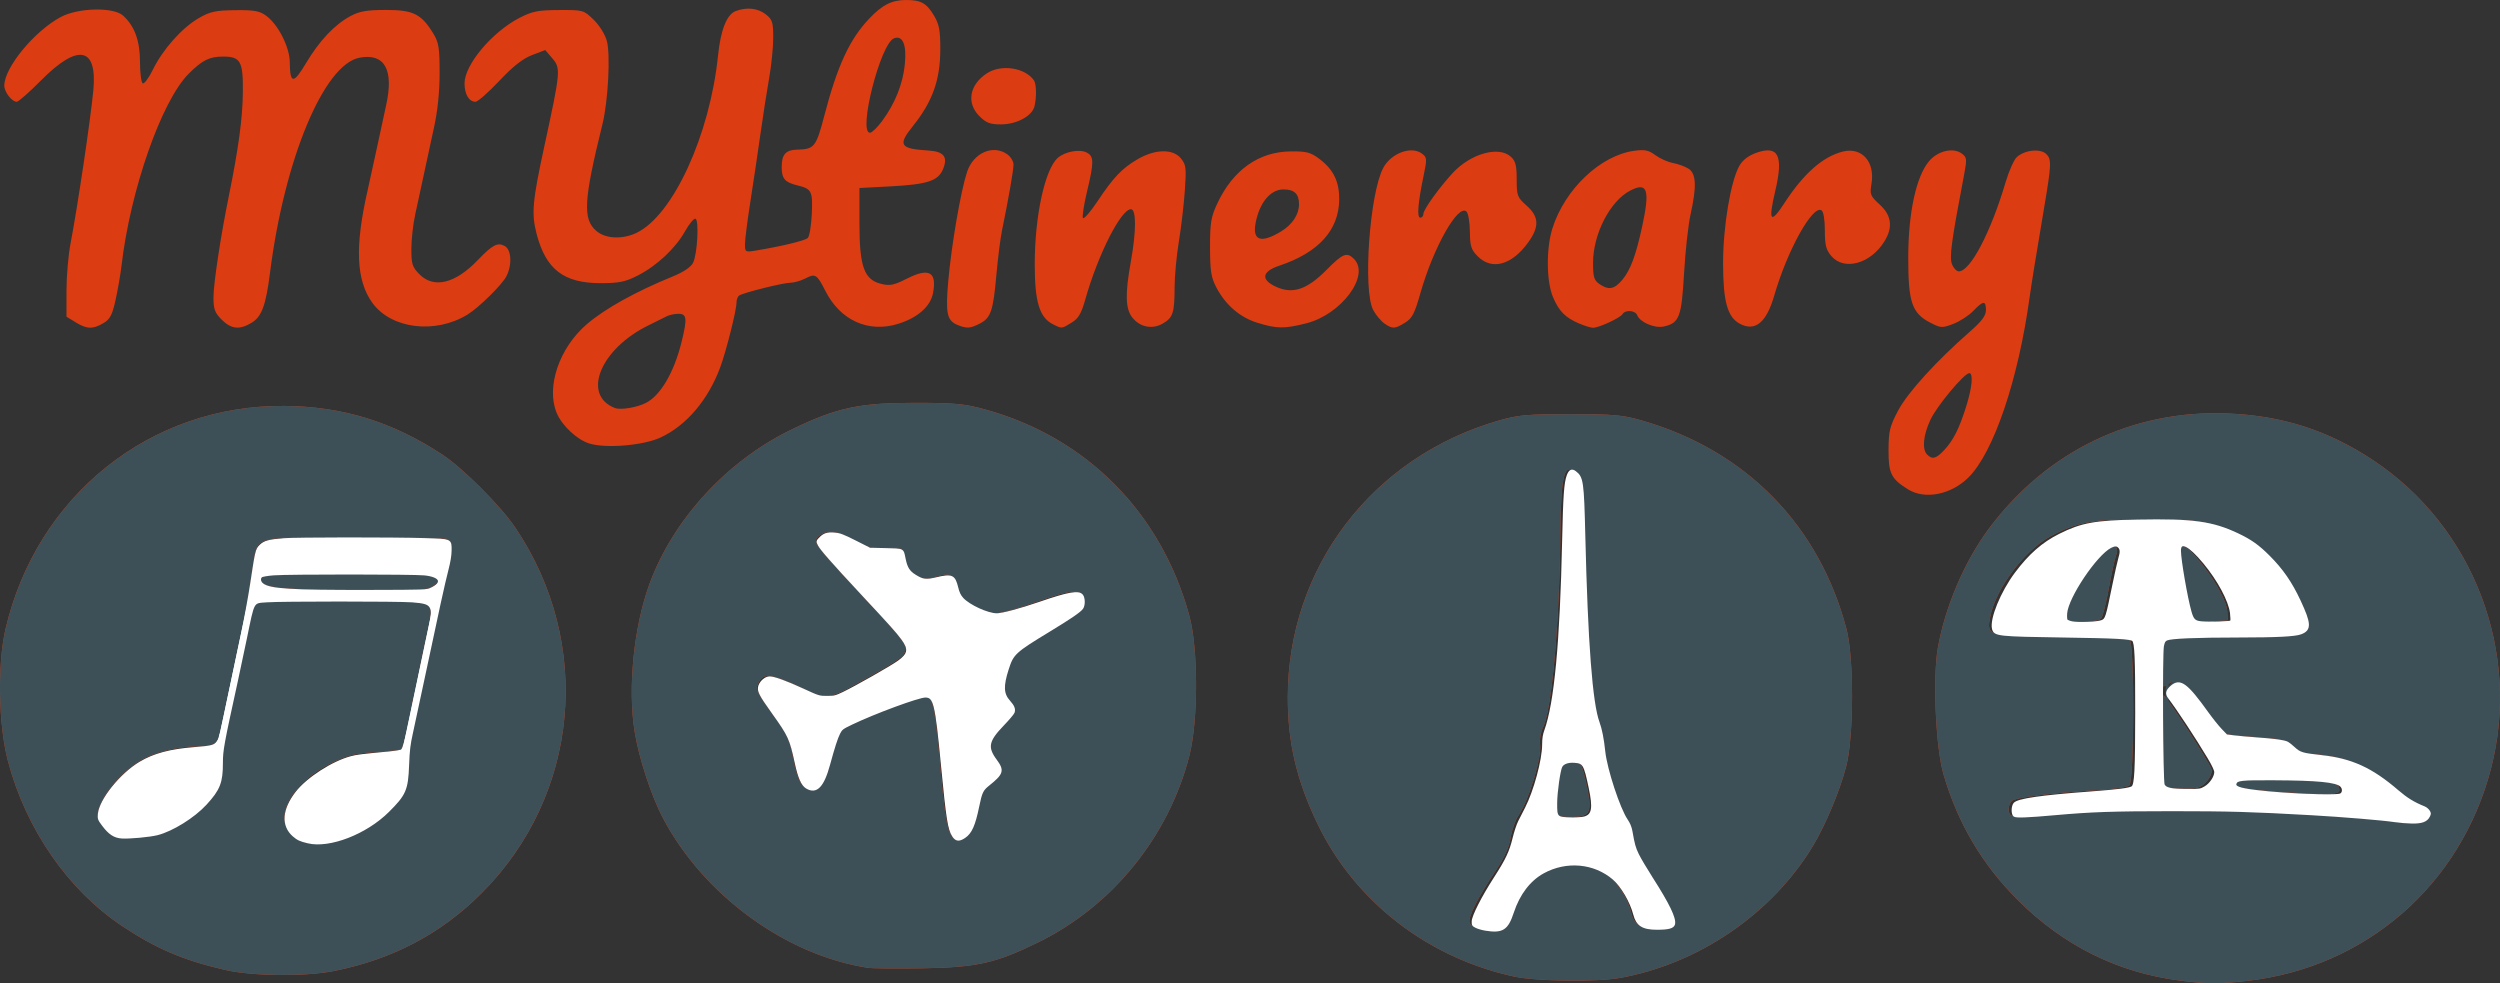 <?xml version="1.0" encoding="UTF-8" standalone="no"?>
<!-- Created with Inkscape (http://www.inkscape.org/) -->

<svg
   xmlns:dc="http://purl.org/dc/elements/1.1/"
   xmlns:cc="http://creativecommons.org/ns#"
   xmlns:rdf="http://www.w3.org/1999/02/22-rdf-syntax-ns#"
   xmlns:svg="http://www.w3.org/2000/svg"
   xmlns="http://www.w3.org/2000/svg"
   xmlns:sodipodi="http://sodipodi.sourceforge.net/DTD/sodipodi-0.dtd"
   xmlns:inkscape="http://www.inkscape.org/namespaces/inkscape"
   width="233.985mm"
   height="92.026mm"
   viewBox="0 0 233.985 92.026"
   version="1.1"
   id="svg8"
   inkscape:version="0.92.3 (2405546, 2018-03-11)"
   sodipodi:docname="mytinerary logo.svg">
  <rect x="0" y="0" width="233.985" height="92.026" fill="#333333" stroke="none"/>
  <defs
     id="defs2">
    <inkscape:path-effect
       effect="bspline"
       id="path-effect938"
       is_visible="true"
       weight="33.333"
       steps="2"
       helper_size="0"
       apply_no_weight="true"
       apply_with_weight="true"
       only_selected="false" />
  </defs>
  <sodipodi:namedview
     id="base"
     pagecolor="#ffffff"
     bordercolor="#666666"
     borderopacity="1.0"
     inkscape:pageopacity="0.0"
     inkscape:pageshadow="2"
     inkscape:zoom="2.8284272"
     inkscape:cx="789.98186"
     inkscape:cy="141.07666"
     inkscape:document-units="mm"
     inkscape:current-layer="layer1"
     showgrid="false"
     inkscape:window-width="1920"
     inkscape:window-height="1015"
     inkscape:window-x="0"
     inkscape:window-y="32"
     inkscape:window-maximized="1" />
  <g
     inkscape:label="Layer 1"
     inkscape:groupmode="layer"
     id="layer1"
     style="display:inline"
     transform="translate(-154.307,34.979)">
    <g
       id="g987">
      <g
         id="g917">
        <g
           id="g862"
           transform="translate(195.909,-114.926)">
          <path
             style="fill:#dc3c12;stroke-width:0.265"
             d="m 162.397,171.719 c -5.757,-0.735 -10.869,-3.27 -15.102,-7.488 -3.364,-3.352 -5.637,-7.185 -6.992,-11.787 -0.729,-2.476 -1.028,-9.006 -0.541,-11.815 0.666,-3.844 2.497,-8.133 4.785,-11.204 5.403,-7.253 13.468,-11.143 22.349,-10.78 5.13,0.21 9.375,1.573 13.593,4.364 9.418,6.232 13.899,17.963 11.043,28.909 -2.834,10.86 -11.696,18.574 -22.784,19.831 -2.716,0.308 -3.747,0.303 -6.35,-0.029 z m 22.747,-15.136 c 0.661,-0.484 0.351,-1.2 -0.603,-1.391 -0.415,-0.083 -1.372,-0.719 -2.127,-1.412 -2.111,-1.94 -4.469,-3.023 -6.988,-3.208 -1.775,-0.13 -2.172,-0.251 -2.699,-0.819 -0.554,-0.597 -0.885,-0.682 -3.231,-0.825 -1.438,-0.088 -2.809,-0.234 -3.049,-0.326 -0.239,-0.092 -1.129,-1.172 -1.978,-2.401 -1.575,-2.28 -2.379,-2.848 -3.141,-2.215 -0.22,0.183 -0.483,0.249 -0.584,0.148 -0.354,-0.354 -0.408,-3.847 -0.065,-4.26 0.272,-0.328 1.355,-0.394 6.493,-0.394 7.909,0 7.835,0.053 5.808,-4.121 -1.044,-2.15 -3.101,-4.362 -4.906,-5.277 -2.555,-1.295 -4.05,-1.559 -8.852,-1.559 -4.884,0 -6.445,0.285 -8.933,1.631 -2.449,1.325 -5.136,4.934 -5.628,7.559 -0.329,1.756 -0.288,1.767 6.603,1.767 4.417,0 6.221,0.089 6.45,0.318 0.477,0.477 0.45,13.266 -0.03,13.664 -0.191,0.158 -1.53,0.356 -2.977,0.439 -3.951,0.227 -7.615,0.678 -7.987,0.983 -0.386,0.317 -0.44,1.166 -0.088,1.384 0.134,0.083 2.117,-0.029 4.408,-0.249 2.331,-0.223 6.855,-0.399 10.274,-0.4 5.795,-7.9e-4 17.384,0.591 20.529,1.048 2.214,0.322 2.766,0.308 3.3,-0.083 z m -14.266,-2.589 c -3.165,-0.226 -4.091,-0.52 -3.319,-1.05 0.248,-0.171 1.99,-0.225 4.701,-0.148 4.302,0.123 5.087,0.298 5.087,1.135 0,0.418 -1.333,0.431 -6.468,0.063 z m -10.148,-0.545 c -0.215,-0.215 -0.316,-1.433 -0.314,-3.77 0.004,-3.347 0.143,-4.665 0.49,-4.623 0.276,0.033 4.394,6.399 4.489,6.94 0.048,0.275 -0.181,0.786 -0.509,1.136 -0.504,0.537 -0.849,0.636 -2.218,0.636 -0.908,0 -1.76,-0.14 -1.938,-0.318 z m -9.19,-15.573 c -0.765,-1.238 3.745,-7.716 4.777,-6.86 0.255,0.211 0.294,0.483 0.133,0.908 -0.127,0.334 -0.433,1.724 -0.68,3.088 -0.247,1.365 -0.568,2.63 -0.713,2.812 -0.324,0.406 -3.27,0.449 -3.516,0.051 z m 11.868,-0.04 c -0.461,-0.599 -1.509,-6.565 -1.207,-6.867 0.739,-0.739 4.579,4.394 4.658,6.227 l 0.035,0.827 -1.612,0.078 c -1.086,0.052 -1.698,-0.034 -1.875,-0.265 z m -63.291,33.513 c -8.111,-1.76 -14.917,-7.04 -18.398,-14.276 -1.974,-4.102 -2.801,-7.628 -2.793,-11.906 0.023,-12.101 7.898,-22.427 19.711,-25.847 1.848,-0.535 2.69,-0.611 6.742,-0.611 4.047,0 4.895,0.077 6.734,0.609 9.712,2.812 16.548,9.788 19.104,19.499 0.707,2.684 0.696,10.033 -0.019,12.832 -0.58,2.27 -1.954,5.554 -3.147,7.519 -3.837,6.321 -10.664,10.982 -18.024,12.307 -2.166,0.39 -7.866,0.317 -9.91,-0.126 z m -1.026,-4.685 c 0.236,-0.182 0.556,-0.819 0.711,-1.415 1.121,-4.294 6.15,-5.943 9.42,-3.088 0.754,0.659 1.622,2.164 1.839,3.189 0.245,1.158 1.023,1.594 2.585,1.446 1.026,-0.097 1.257,-0.213 1.257,-0.632 0,-0.654 -0.845,-2.316 -2.173,-4.276 -1.24,-1.83 -1.796,-3.085 -1.796,-4.058 0,-0.393 -0.184,-0.919 -0.409,-1.168 -0.727,-0.803 -2.236,-5.461 -2.236,-6.901 0,-0.736 -0.173,-1.653 -0.385,-2.04 -0.644,-1.176 -1.235,-7.954 -1.365,-15.641 -0.105,-6.207 -0.185,-7.335 -0.55,-7.739 -1.153,-1.274 -1.496,-0.089 -1.547,5.348 -0.081,8.588 -0.806,16.74 -1.633,18.357 -0.215,0.419 -0.337,1.128 -0.271,1.575 0.176,1.197 -1.054,5.253 -2.01,6.631 -0.293,0.422 -0.626,1.361 -0.741,2.088 -0.141,0.893 -0.598,1.901 -1.408,3.109 -1.642,2.448 -2.619,4.39 -2.44,4.855 0.137,0.357 0.781,0.549 2.18,0.651 0.3,0.022 0.738,-0.109 0.973,-0.291 z m 4.789,-10.666 c -0.21,-0.548 0.127,-3.764 0.461,-4.387 0.343,-0.642 1.725,-0.66 2.052,-0.028 0.131,0.255 0.394,1.26 0.584,2.233 0.436,2.241 0.212,2.595 -1.639,2.595 -0.934,0 -1.343,-0.116 -1.458,-0.414 z m -124.443,14.722 c -3.89,-0.903 -6.432,-1.989 -9.61,-4.104 -5.057,-3.367 -8.992,-9.047 -10.682,-15.422 -0.898,-3.386 -1.003,-9.058 -0.229,-12.377 2.907,-12.464 13.538,-20.975 26.077,-20.877 5.47,0.043 10.118,1.474 14.816,4.562 1.9,1.249 5.434,4.781 6.793,6.79 7.348,10.861 6.046,25.075 -3.138,34.259 -3.786,3.786 -8.293,6.165 -13.763,7.267 -2.725,0.549 -7.682,0.501 -10.264,-0.098 z m 11.249,-12.41 c 1.807,-0.661 3.251,-1.615 4.441,-2.933 1.337,-1.48 1.512,-2.036 1.487,-4.737 -0.018,-1.955 -0.063,-2.179 -0.301,-1.504 -0.154,0.437 -0.333,0.853 -0.398,0.926 -0.065,0.073 -1.15,0.197 -2.411,0.277 -1.89,0.119 -2.608,0.3 -4.079,1.028 -3.793,1.877 -5.537,5.127 -3.618,6.741 1.007,0.848 2.901,0.926 4.878,0.202 z m -16.115,-0.914 c 1.678,-0.857 2.869,-1.847 3.847,-3.197 0.69,-0.952 0.754,-1.236 0.754,-3.309 0,-2.128 -0.025,-2.232 -0.412,-1.68 -0.343,0.49 -0.664,0.589 -1.918,0.591 -1.636,0.003 -3.69,0.468 -4.946,1.12 -2.122,1.1 -4.342,3.805 -4.36,5.314 -0.003,0.266 0.357,0.846 0.801,1.29 0.787,0.787 0.855,0.804 2.844,0.684 1.5,-0.09 2.394,-0.304 3.389,-0.812 z m 5.398,-11.105 c 0.173,-1.055 0.422,-2.215 0.552,-2.579 0.131,-0.364 0.352,-1.376 0.492,-2.249 0.523,-3.256 0.955,-4.926 1.337,-5.167 0.526,-0.333 14.847,-0.331 15.722,0.001 0.825,0.314 0.843,0.685 0.176,3.542 -0.72,3.084 -0.918,4.605 -0.554,4.241 0.161,-0.161 0.461,-1.233 0.667,-2.381 0.205,-1.148 0.564,-2.862 0.798,-3.808 0.234,-0.946 0.529,-2.256 0.656,-2.91 0.127,-0.655 0.356,-1.607 0.51,-2.115 0.4,-1.329 0.345,-2.301 -0.14,-2.487 -0.23,-0.088 -4.141,-0.161 -8.69,-0.161 -9.552,0 -8.989,-0.16 -9.41,2.673 -0.723,4.868 -1.069,6.841 -1.316,7.491 -0.15,0.395 -0.273,1.02 -0.273,1.388 0,0.368 -0.23,1.462 -0.51,2.43 -0.555,1.917 -0.871,4.342 -0.539,4.136 0.114,-0.071 0.349,-0.991 0.523,-2.046 z m 4.948,-11.286 c -1.809,-0.158 -2.597,-0.632 -2.016,-1.213 0.167,-0.167 3.161,-0.267 8.018,-0.267 6.35,0 7.834,0.069 8.209,0.38 0.43,0.357 0.42,0.41 -0.158,0.854 -0.553,0.425 -1.215,0.47 -6.437,0.438 -3.201,-0.02 -6.629,-0.106 -7.617,-0.193 z m 12.407,11.052 c 0.138,-2.009 -0.26,-1.378 -0.511,0.809 -0.116,1.009 -0.081,1.352 0.115,1.155 0.154,-0.154 0.332,-1.038 0.396,-1.964 z m 42.305,24.47 c -7.668,-1.177 -15.352,-6.781 -19.16,-13.971 -1.114,-2.103 -2.271,-5.629 -2.677,-8.154 -0.656,-4.084 -0.074,-9.812 1.408,-13.837 2.215,-6.02 7.244,-11.485 13.249,-14.399 4.244,-2.059 6.338,-2.515 11.546,-2.515 3.763,0 4.676,0.086 6.615,0.62 9.503,2.621 16.486,9.679 19.105,19.309 0.843,3.102 0.839,9.854 -0.009,13.143 -1.946,7.551 -7.21,14.033 -14.153,17.428 -3.977,1.945 -5.704,2.333 -10.763,2.422 -2.401,0.042 -4.723,0.021 -5.159,-0.046 z m 9.062,-12.405 c 0.572,-0.4 0.956,-1.426 1.256,-3.353 0.106,-0.682 0.392,-1.152 0.937,-1.54 1.268,-0.903 1.405,-1.403 0.619,-2.251 -0.933,-1.007 -0.71,-2.074 0.69,-3.305 1.189,-1.045 1.307,-1.541 0.532,-2.242 -0.639,-0.579 -0.654,-1.42 -0.055,-3.171 0.439,-1.284 0.539,-1.371 3.759,-3.307 3.056,-1.838 3.307,-2.049 3.307,-2.782 0,-1.165 -0.825,-1.142 -4.362,0.119 -1.652,0.589 -3.37,1.068 -3.819,1.065 -0.448,-0.003 -1.407,-0.331 -2.129,-0.728 -1.056,-0.58 -1.349,-0.895 -1.493,-1.606 -0.27,-1.33 -0.551,-1.493 -1.919,-1.11 -1.046,0.293 -1.278,0.275 -2.01,-0.157 -0.772,-0.456 -0.914,-0.716 -1.135,-2.081 -0.076,-0.469 -0.257,-0.52 -1.605,-0.447 -1.296,0.07 -1.727,-0.037 -2.934,-0.728 -1.546,-0.884 -2.434,-1.007 -3.206,-0.443 -0.386,0.283 -0.443,0.489 -0.249,0.901 0.139,0.294 2.075,2.462 4.302,4.818 3.347,3.54 4.036,4.402 3.969,4.965 -0.068,0.566 -0.595,0.97 -3.124,2.388 -4.372,2.451 -4.052,2.397 -6.74,1.132 -2.685,-1.264 -3.466,-1.348 -3.888,-0.422 -0.319,0.7 -0.348,0.643 1.999,3.895 0.648,0.898 0.983,1.741 1.208,3.043 0.374,2.165 0.852,2.991 1.732,2.991 0.8,0 1.213,-0.755 1.84,-3.354 0.252,-1.044 0.677,-2.098 0.946,-2.341 0.55,-0.498 6.999,-3.037 7.714,-3.037 0.895,0 1.032,0.637 1.675,7.792 0.266,2.956 0.539,4.692 0.802,5.093 0.471,0.718 0.611,0.739 1.378,0.202 z m 88.305,-32.365 c -1.6,-0.988 -1.853,-1.498 -1.842,-3.703 0.009,-1.788 0.116,-2.219 0.919,-3.719 0.902,-1.683 3.565,-4.607 6.677,-7.332 1.14,-0.998 1.521,-1.509 1.521,-2.039 0,-0.909 -0.254,-0.891 -1.186,0.082 -0.416,0.434 -1.256,0.98 -1.867,1.213 -1.052,0.402 -1.166,0.396 -2.138,-0.103 -1.74,-0.894 -2.085,-1.909 -2.081,-6.114 0.004,-4.182 0.74,-7.582 1.951,-9.013 0.821,-0.97 2.264,-1.305 3.061,-0.711 0.476,0.355 0.494,0.513 0.223,1.937 -1.194,6.264 -1.397,7.748 -1.147,8.405 0.143,0.377 0.432,0.686 0.641,0.686 1.082,0 2.988,-3.634 4.391,-8.371 0.308,-1.039 0.777,-2.086 1.043,-2.326 0.746,-0.675 2.219,-0.824 2.764,-0.279 0.497,0.497 0.476,0.975 -0.232,5.156 -0.704,4.162 -1.165,7.004 -1.33,8.202 -1.073,7.801 -3.381,14.595 -5.749,16.926 -1.62,1.594 -4.051,2.071 -5.619,1.103 z m 3.36,-3.675 c 0.862,-0.921 1.415,-2.019 2.069,-4.104 0.552,-1.761 0.676,-3.106 0.286,-3.106 -0.474,0 -3.036,3.074 -3.638,4.366 -0.676,1.45 -0.799,2.76 -0.304,3.254 0.481,0.481 0.84,0.388 1.587,-0.41 z M 13.569,121.46 c -1.145,-0.344 -2.563,-1.663 -3.063,-2.849 -1.02,-2.42 0.228,-6.106 2.818,-8.323 1.704,-1.459 4.554,-3.042 8.05,-4.471 1.018,-0.416 1.698,-0.878 1.896,-1.286 0.4,-0.824 0.569,-3.993 0.22,-4.116 -0.146,-0.051 -0.589,0.484 -0.985,1.189 -0.9,1.603 -2.652,3.236 -4.448,4.146 -1.139,0.577 -1.737,0.699 -3.433,0.699 -3.462,0 -5.13,-1.278 -6.001,-4.601 C 8.127,99.949 8.225,98.81 9.33,93.706 10.892,86.482 10.904,86.347 10.043,85.346 L 9.428,84.631 8.195,85.102 c -0.867,0.331 -1.78,1.05 -3.073,2.421 -1.012,1.072 -2.011,1.95 -2.22,1.95 -0.607,0 -1.027,-0.705 -1.027,-1.726 0,-1.729 2.566,-4.793 5.123,-6.117 1.216,-0.629 1.732,-0.733 3.712,-0.744 2.273,-0.013 2.311,-0.002 3.246,0.904 0.538,0.521 1.072,1.377 1.238,1.984 0.35,1.281 0.12,5.648 -0.41,7.793 -1.763,7.137 -1.863,8.884 -0.572,9.994 0.857,0.737 2.423,0.813 3.751,0.183 3.421,-1.623 6.875,-9.141 7.643,-16.636 0.243,-2.37 0.817,-3.809 1.643,-4.123 1.038,-0.394 2.074,-0.283 2.821,0.304 0.619,0.487 0.697,0.732 0.697,2.183 1.12e-4,0.899 -0.17,2.587 -0.377,3.751 -0.207,1.164 -0.578,3.545 -0.824,5.292 -0.246,1.746 -0.671,4.604 -0.945,6.35 -0.274,1.746 -0.499,3.518 -0.499,3.937 -0.001,0.734 0.036,0.756 0.991,0.598 2.504,-0.415 4.639,-0.933 4.894,-1.188 0.153,-0.153 0.32,-1.164 0.37,-2.245 0.099,-2.135 -0.011,-2.352 -1.36,-2.675 -1.16,-0.278 -1.457,-0.627 -1.457,-1.714 0,-1.179 0.375,-1.602 1.442,-1.627 1.615,-0.037 1.778,-0.241 2.546,-3.176 1.222,-4.671 2.358,-7.134 4.182,-9.064 1.239,-1.312 2.131,-1.764 3.476,-1.764 1.404,0 1.921,0.294 2.629,1.493 0.469,0.795 0.575,1.383 0.568,3.154 -0.011,2.862 -0.735,4.877 -2.58,7.172 -1.419,1.766 -1.198,2.107 1.468,2.267 1.446,0.087 1.845,0.594 1.37,1.741 -0.457,1.104 -1.448,1.429 -4.915,1.613 l -2.91,0.155 v 3.307 c 0,4.057 0.435,5.27 2.03,5.664 0.826,0.204 1.192,0.129 2.431,-0.498 2.052,-1.038 2.799,-0.623 2.429,1.349 -0.236,1.258 -1.42,2.31 -3.248,2.885 -2.792,0.878 -5.428,-0.309 -6.829,-3.074 -0.793,-1.565 -0.94,-1.657 -1.879,-1.167 -0.415,0.217 -1.053,0.397 -1.417,0.402 -0.69,0.008 -4.325,0.916 -4.771,1.191 -0.141,0.087 -0.256,0.399 -0.256,0.694 0,0.708 -0.969,4.544 -1.527,6.048 -1.128,3.038 -3.166,5.431 -5.575,6.549 -1.611,0.747 -5.073,1.042 -6.656,0.567 z m 5.305,-3.816 c 1.359,-0.703 2.611,-2.851 3.312,-5.681 0.547,-2.213 0.501,-2.646 -0.286,-2.646 -0.366,0 -0.872,0.109 -1.124,0.243 -0.253,0.134 -0.995,0.503 -1.65,0.821 -4.536,2.199 -6.313,6.54 -3.175,7.754 0.536,0.207 2.074,-0.05 2.924,-0.49 z M 40.978,91.248 c 1.205,-1.64 1.929,-3.461 2.109,-5.303 0.179,-1.822 -0.202,-2.724 -1.017,-2.411 -1.272,0.488 -3.399,8.875 -2.242,8.839 0.182,-0.006 0.699,-0.512 1.149,-1.124 z m -75.497,18.865 -0.86,-0.524 v -2.445 c 0,-1.345 0.173,-3.341 0.384,-4.436 0.647,-3.353 1.87,-11.573 2.128,-14.303 0.387,-4.085 -1.433,-4.428 -4.904,-0.923 -1.085,1.095 -2.103,1.991 -2.263,1.991 -0.459,0 -1.166,-0.915 -1.166,-1.51 0,-1.686 2.812,-5.102 5.292,-6.428 1.622,-0.867 4.924,-0.942 5.82,-0.132 1.084,0.979 1.588,2.356 1.588,4.339 0,1.016 0.114,1.917 0.252,2.003 0.139,0.086 0.569,-0.49 0.955,-1.279 0.928,-1.895 2.73,-3.922 4.284,-4.818 1.072,-0.619 1.571,-0.728 3.417,-0.749 1.799,-0.021 2.287,0.067 2.91,0.526 1.123,0.826 2.19,2.931 2.202,4.344 0.018,2.048 0.344,2.066 1.524,0.083 1.25,-2.1 2.677,-3.608 4.166,-4.405 0.842,-0.45 1.519,-0.567 3.314,-0.569 2.547,-0.004 3.309,0.375 4.424,2.2 0.514,0.841 0.594,1.339 0.595,3.702 7.9375e-4,1.781 -0.186,3.574 -0.538,5.159 -0.297,1.336 -0.726,3.323 -0.953,4.414 -0.227,1.091 -0.58,2.723 -0.783,3.626 -0.203,0.903 -0.37,2.371 -0.37,3.261 0,1.437 0.087,1.707 0.773,2.393 1.343,1.343 3.337,0.852 5.444,-1.342 1.378,-1.434 1.847,-1.681 2.514,-1.324 0.641,0.343 0.718,1.784 0.153,2.857 -0.422,0.802 -2.568,2.911 -3.622,3.56 -3.015,1.856 -7.141,1.352 -8.909,-1.089 -1.518,-2.096 -1.655,-5.245 -0.455,-10.488 0.2,-0.873 0.616,-2.778 0.925,-4.233 0.309,-1.455 0.674,-3.145 0.811,-3.755 0.75,-3.337 -0.124,-4.915 -2.478,-4.474 -3.345,0.628 -7.036,9.492 -8.386,20.139 -0.385,3.033 -0.772,4.092 -1.706,4.662 -1.136,0.693 -1.918,0.615 -2.812,-0.279 -0.646,-0.646 -0.773,-0.988 -0.773,-2.082 0,-1.28 0.676,-5.753 1.429,-9.447 0.914,-4.491 1.296,-7.301 1.322,-9.732 0.031,-2.932 -0.208,-3.365 -1.858,-3.365 -1.274,0 -1.958,0.345 -3.228,1.624 -2.54,2.56 -5.452,10.895 -6.273,17.955 -0.093,0.8 -0.342,2.236 -0.553,3.19 -0.315,1.424 -0.519,1.815 -1.142,2.183 -0.984,0.581 -1.542,0.564 -2.595,-0.078 z m 82.567,0.26 c -1.026,-0.413 -1.167,-1.065 -0.895,-4.152 0.293,-3.328 1.168,-8.406 1.753,-10.176 0.593,-1.791 2.424,-2.6 3.762,-1.662 0.323,0.227 0.588,0.661 0.588,0.966 0,0.53 -0.491,3.343 -1.076,6.163 -0.151,0.728 -0.387,2.595 -0.525,4.149 -0.302,3.399 -0.518,4.036 -1.55,4.57 -0.885,0.458 -1.219,0.481 -2.058,0.143 z m 8.912,-0.07 c -1.27,-0.632 -1.715,-2.086 -1.717,-5.616 -0.002,-4.499 0.95,-8.898 2.158,-9.964 0.672,-0.594 2.062,-0.847 2.718,-0.495 0.676,0.362 0.678,0.891 0.012,3.669 -0.291,1.213 -0.46,2.317 -0.376,2.454 0.084,0.136 0.691,-0.559 1.348,-1.544 1.519,-2.279 2.296,-3.095 3.772,-3.96 1.629,-0.955 3.308,-0.988 4.046,-0.081 0.486,0.597 0.522,0.895 0.369,3.043 -0.093,1.31 -0.346,3.453 -0.561,4.762 -0.215,1.31 -0.393,3.215 -0.396,4.233 -0.006,2.421 -0.145,2.86 -1.082,3.413 -0.994,0.587 -2.157,0.361 -2.881,-0.559 -0.642,-0.816 -0.677,-2.215 -0.131,-5.236 0.513,-2.842 0.517,-4.895 0.009,-4.895 -0.935,0 -3.092,4.26 -4.271,8.437 -0.378,1.338 -0.645,1.792 -1.284,2.182 -0.952,0.581 -0.893,0.575 -1.733,0.157 z m 19.1,-0.152 c -1.606,-0.5 -2.95,-1.657 -3.811,-3.285 -0.499,-0.943 -0.594,-1.541 -0.598,-3.767 -0.004,-2.3 0.085,-2.837 0.682,-4.113 1.467,-3.133 3.881,-4.844 6.871,-4.869 1.511,-0.012 1.869,0.084 2.713,0.727 1.295,0.987 1.837,2.111 1.822,3.777 -0.026,2.864 -1.929,4.965 -5.613,6.196 -1.643,0.549 -1.749,1.316 -0.275,1.981 1.556,0.701 2.892,0.245 4.724,-1.612 1.496,-1.518 1.883,-1.671 2.544,-1.01 1.546,1.546 -1.172,5.207 -4.481,6.038 -2.048,0.514 -2.751,0.505 -4.578,-0.064 z m 2.238,-8.542 c 1.055,-0.638 1.681,-1.588 1.681,-2.549 0,-0.972 -0.436,-1.385 -1.462,-1.385 -1.214,0 -2.241,1.242 -2.603,3.147 -0.314,1.652 0.507,1.923 2.384,0.787 z m 9.676,8.618 c -0.324,-0.227 -0.796,-0.793 -1.048,-1.257 -0.984,-1.811 -0.342,-10.921 0.938,-13.314 0.735,-1.373 2.625,-2.074 3.611,-1.339 0.485,0.362 0.495,0.485 0.165,2.069 -0.537,2.582 -0.644,3.934 -0.31,3.934 0.16,0 0.291,-0.161 0.291,-0.359 0,-0.399 1.487,-2.469 2.752,-3.832 1.681,-1.81 4.297,-2.542 5.428,-1.518 0.445,0.403 0.551,0.813 0.551,2.129 0,1.53 0.057,1.68 0.926,2.45 1.175,1.04 1.212,1.978 0.138,3.462 -1.528,2.109 -3.381,2.615 -4.709,1.287 -0.618,-0.618 -0.722,-0.945 -0.736,-2.305 -0.009,-0.872 -0.149,-1.717 -0.31,-1.879 -0.781,-0.781 -3.112,3.35 -4.337,7.683 -0.524,1.854 -0.761,2.305 -1.422,2.711 -0.968,0.594 -1.176,0.602 -1.927,0.076 z m 18.207,-0.006 c -1.292,-0.56 -1.854,-1.128 -2.423,-2.447 -0.634,-1.468 -0.66,-4.587 -0.056,-6.477 1.172,-3.662 4.492,-6.804 7.645,-7.237 0.989,-0.136 1.347,-0.062 1.983,0.408 0.427,0.315 1.164,0.645 1.638,0.732 0.474,0.087 1.13,0.325 1.458,0.529 0.727,0.453 0.783,1.661 0.2,4.275 -0.218,0.975 -0.492,3.464 -0.611,5.532 -0.235,4.106 -0.444,4.651 -1.912,4.973 -0.838,0.184 -2.217,-0.403 -2.465,-1.05 -0.18,-0.469 -1.113,-0.546 -1.38,-0.115 -0.223,0.36 -2.219,1.285 -2.761,1.279 -0.218,-0.002 -0.81,-0.184 -1.315,-0.403 z m 4.044,-4.069 c 0.772,-0.917 1.284,-2.293 1.877,-5.038 0.738,-3.419 0.489,-4.163 -1.118,-3.332 -1.899,0.982 -3.487,4.069 -3.487,6.78 0,1.301 0.094,1.615 0.588,1.961 0.86,0.602 1.4,0.509 2.141,-0.371 z m 10.996,4.086 c -1.147,-0.62 -1.553,-2.099 -1.553,-5.66 0,-3.449 0.72,-7.728 1.538,-9.134 0.308,-0.529 0.861,-0.947 1.59,-1.202 2.052,-0.717 2.536,0.262 1.759,3.559 -0.674,2.862 -0.456,3.165 0.842,1.169 1.808,-2.781 3.618,-4.377 5.49,-4.839 1.771,-0.438 3.018,0.965 2.673,3.008 -0.17,1.005 -0.115,1.143 0.768,1.952 1.115,1.021 1.255,2.13 0.438,3.452 -1.291,2.089 -3.757,2.771 -4.96,1.372 -0.502,-0.584 -0.613,-1.017 -0.613,-2.402 0,-1.014 -0.125,-1.767 -0.313,-1.883 -0.834,-0.516 -3.205,3.762 -4.425,7.986 -0.734,2.541 -1.794,3.4 -3.234,2.622 z M 50.061,90.815 c -1.23,-1.23 -0.933,-2.927 0.7,-4.003 1.331,-0.877 3.576,-0.541 4.41,0.66 0.235,0.339 0.255,1.646 0.037,2.46 -0.24,0.895 -1.678,1.657 -3.127,1.657 -1.024,0 -1.383,-0.138 -2.019,-0.773 z"
             id="path866"
             inkscape:connector-curvature="0" />
          <path
             style="fill:#3d5058;stroke-width:0.265"
             d="m 162.397,171.719 c -5.757,-0.735 -10.869,-3.27 -15.102,-7.488 -3.364,-3.352 -5.637,-7.185 -6.992,-11.787 -0.729,-2.476 -1.028,-9.006 -0.541,-11.815 0.666,-3.844 2.497,-8.133 4.785,-11.204 5.403,-7.253 13.468,-11.143 22.349,-10.78 5.13,0.21 9.375,1.573 13.593,4.364 9.418,6.232 13.899,17.963 11.043,28.909 -2.834,10.86 -11.696,18.574 -22.784,19.831 -2.716,0.308 -3.747,0.303 -6.35,-0.029 z m 22.747,-15.136 c 0.661,-0.484 0.351,-1.2 -0.603,-1.391 -0.415,-0.083 -1.372,-0.719 -2.127,-1.412 -2.111,-1.94 -4.469,-3.023 -6.988,-3.208 -1.775,-0.13 -2.172,-0.251 -2.699,-0.819 -0.554,-0.597 -0.885,-0.682 -3.231,-0.825 -1.438,-0.088 -2.809,-0.234 -3.049,-0.326 -0.239,-0.092 -1.129,-1.172 -1.978,-2.401 -1.575,-2.28 -2.379,-2.848 -3.141,-2.215 -0.22,0.183 -0.483,0.249 -0.584,0.148 -0.354,-0.354 -0.408,-3.847 -0.065,-4.26 0.272,-0.328 1.355,-0.394 6.493,-0.394 7.909,0 7.835,0.053 5.808,-4.121 -1.044,-2.15 -3.101,-4.362 -4.906,-5.277 -2.555,-1.295 -4.05,-1.559 -8.852,-1.559 -4.884,0 -6.445,0.285 -8.933,1.631 -2.449,1.325 -5.136,4.934 -5.628,7.559 -0.329,1.756 -0.288,1.767 6.603,1.767 4.417,0 6.221,0.089 6.45,0.318 0.477,0.477 0.45,13.266 -0.03,13.664 -0.191,0.158 -1.53,0.356 -2.977,0.439 -3.951,0.227 -7.615,0.678 -7.987,0.983 -0.386,0.317 -0.44,1.166 -0.088,1.384 0.134,0.083 2.117,-0.029 4.408,-0.249 2.331,-0.223 6.855,-0.399 10.274,-0.4 5.795,-7.9e-4 17.384,0.591 20.529,1.048 2.214,0.322 2.766,0.308 3.3,-0.083 z m -14.266,-2.589 c -3.165,-0.226 -4.091,-0.52 -3.319,-1.05 0.248,-0.171 1.99,-0.225 4.701,-0.148 4.302,0.123 5.087,0.298 5.087,1.135 0,0.418 -1.333,0.431 -6.468,0.063 z m -10.148,-0.545 c -0.215,-0.215 -0.316,-1.433 -0.314,-3.77 0.004,-3.347 0.143,-4.665 0.49,-4.623 0.276,0.033 4.394,6.399 4.489,6.94 0.048,0.275 -0.181,0.786 -0.509,1.136 -0.504,0.537 -0.849,0.636 -2.218,0.636 -0.908,0 -1.76,-0.14 -1.938,-0.318 z m -9.19,-15.573 c -0.765,-1.238 3.745,-7.716 4.777,-6.86 0.255,0.211 0.294,0.483 0.133,0.908 -0.127,0.334 -0.433,1.724 -0.68,3.088 -0.247,1.365 -0.568,2.63 -0.713,2.812 -0.324,0.406 -3.27,0.449 -3.516,0.051 z m 11.868,-0.04 c -0.461,-0.599 -1.509,-6.565 -1.207,-6.867 0.739,-0.739 4.579,4.394 4.658,6.227 l 0.035,0.827 -1.612,0.078 c -1.086,0.052 -1.698,-0.034 -1.875,-0.265 z m -63.291,33.513 c -8.111,-1.76 -14.917,-7.04 -18.398,-14.276 -1.974,-4.102 -2.801,-7.628 -2.793,-11.906 0.023,-12.101 7.898,-22.427 19.711,-25.847 1.848,-0.535 2.69,-0.611 6.742,-0.611 4.047,0 4.895,0.077 6.734,0.609 9.712,2.812 16.548,9.788 19.104,19.499 0.707,2.684 0.696,10.033 -0.019,12.832 -0.58,2.27 -1.954,5.554 -3.147,7.519 -3.837,6.321 -10.664,10.982 -18.024,12.307 -2.166,0.39 -7.866,0.317 -9.91,-0.126 z m -1.026,-4.685 c 0.236,-0.182 0.556,-0.819 0.711,-1.415 1.121,-4.294 6.15,-5.943 9.42,-3.088 0.754,0.659 1.622,2.164 1.839,3.189 0.245,1.158 1.023,1.594 2.585,1.446 1.026,-0.097 1.257,-0.213 1.257,-0.632 0,-0.654 -0.845,-2.316 -2.173,-4.276 -1.24,-1.83 -1.796,-3.085 -1.796,-4.058 0,-0.393 -0.184,-0.919 -0.409,-1.168 -0.727,-0.803 -2.236,-5.461 -2.236,-6.901 0,-0.736 -0.173,-1.653 -0.385,-2.04 -0.644,-1.176 -1.235,-7.954 -1.365,-15.641 -0.105,-6.207 -0.185,-7.335 -0.55,-7.739 -1.153,-1.274 -1.496,-0.089 -1.547,5.348 -0.081,8.588 -0.806,16.74 -1.633,18.357 -0.215,0.419 -0.337,1.128 -0.271,1.575 0.176,1.197 -1.054,5.253 -2.01,6.631 -0.293,0.422 -0.626,1.361 -0.741,2.088 -0.141,0.893 -0.598,1.901 -1.408,3.109 -1.642,2.448 -2.619,4.39 -2.44,4.855 0.137,0.357 0.781,0.549 2.18,0.651 0.3,0.022 0.738,-0.109 0.973,-0.291 z m 4.789,-10.666 c -0.21,-0.548 0.127,-3.764 0.461,-4.387 0.343,-0.642 1.725,-0.66 2.052,-0.028 0.131,0.255 0.394,1.26 0.584,2.233 0.436,2.241 0.212,2.595 -1.639,2.595 -0.934,0 -1.343,-0.116 -1.458,-0.414 z m -124.443,14.722 c -3.89,-0.903 -6.432,-1.989 -9.61,-4.104 -5.057,-3.367 -8.992,-9.047 -10.682,-15.422 -0.898,-3.386 -1.003,-9.058 -0.229,-12.377 2.907,-12.464 13.538,-20.975 26.077,-20.877 5.47,0.043 10.118,1.474 14.816,4.562 1.9,1.249 5.434,4.781 6.793,6.79 7.348,10.861 6.046,25.075 -3.138,34.259 -3.786,3.786 -8.293,6.165 -13.763,7.267 -2.725,0.549 -7.682,0.501 -10.264,-0.098 z m 11.249,-12.41 c 1.807,-0.661 3.251,-1.615 4.441,-2.933 1.337,-1.48 1.512,-2.036 1.487,-4.737 -0.018,-1.955 -0.063,-2.179 -0.301,-1.504 -0.154,0.437 -0.333,0.853 -0.398,0.926 -0.065,0.073 -1.15,0.197 -2.411,0.277 -1.89,0.119 -2.608,0.3 -4.079,1.028 -3.793,1.877 -5.537,5.127 -3.618,6.741 1.007,0.848 2.901,0.926 4.878,0.202 z m -16.115,-0.914 c 1.678,-0.857 2.869,-1.847 3.847,-3.197 0.69,-0.952 0.754,-1.236 0.754,-3.309 0,-2.128 -0.025,-2.232 -0.412,-1.68 -0.343,0.49 -0.664,0.589 -1.918,0.591 -1.636,0.003 -3.69,0.468 -4.946,1.12 -2.122,1.1 -4.342,3.805 -4.36,5.314 -0.003,0.266 0.357,0.846 0.801,1.29 0.787,0.787 0.855,0.804 2.844,0.684 1.5,-0.09 2.394,-0.304 3.389,-0.812 z m 5.398,-11.105 c 0.173,-1.055 0.422,-2.215 0.552,-2.579 0.131,-0.364 0.352,-1.376 0.492,-2.249 0.523,-3.256 0.955,-4.926 1.337,-5.167 0.526,-0.333 14.847,-0.331 15.722,0.001 0.825,0.314 0.843,0.685 0.176,3.542 -0.72,3.084 -0.918,4.605 -0.554,4.241 0.161,-0.161 0.461,-1.233 0.667,-2.381 0.205,-1.148 0.564,-2.862 0.798,-3.808 0.234,-0.946 0.529,-2.256 0.656,-2.91 0.127,-0.655 0.356,-1.607 0.51,-2.115 0.4,-1.329 0.345,-2.301 -0.14,-2.487 -0.23,-0.088 -4.141,-0.161 -8.69,-0.161 -9.552,0 -8.989,-0.16 -9.41,2.673 -0.723,4.868 -1.069,6.841 -1.316,7.491 -0.15,0.395 -0.273,1.02 -0.273,1.388 0,0.368 -0.23,1.462 -0.51,2.43 -0.555,1.917 -0.871,4.342 -0.539,4.136 0.114,-0.071 0.349,-0.991 0.523,-2.046 z m 4.948,-11.286 c -1.809,-0.158 -2.597,-0.632 -2.016,-1.213 0.167,-0.167 3.161,-0.267 8.018,-0.267 6.35,0 7.834,0.069 8.209,0.38 0.43,0.357 0.42,0.41 -0.158,0.854 -0.553,0.425 -1.215,0.47 -6.437,0.438 -3.201,-0.02 -6.629,-0.106 -7.617,-0.193 z m 12.407,11.052 c 0.138,-2.009 -0.26,-1.378 -0.511,0.809 -0.116,1.009 -0.081,1.352 0.115,1.155 0.154,-0.154 0.332,-1.038 0.396,-1.964 z m 42.305,24.47 c -7.668,-1.177 -15.352,-6.781 -19.16,-13.971 -1.114,-2.103 -2.271,-5.629 -2.677,-8.154 -0.656,-4.084 -0.074,-9.812 1.408,-13.837 2.215,-6.02 7.244,-11.485 13.249,-14.399 4.244,-2.059 6.338,-2.515 11.546,-2.515 3.763,0 4.676,0.086 6.615,0.62 9.503,2.621 16.486,9.679 19.105,19.309 0.843,3.102 0.839,9.854 -0.009,13.143 -1.946,7.551 -7.21,14.033 -14.153,17.428 -3.977,1.945 -5.704,2.333 -10.763,2.422 -2.401,0.042 -4.723,0.021 -5.159,-0.046 z m 9.062,-12.405 c 0.572,-0.4 0.956,-1.426 1.256,-3.353 0.106,-0.682 0.392,-1.152 0.937,-1.54 1.268,-0.903 1.405,-1.403 0.619,-2.251 -0.933,-1.007 -0.71,-2.074 0.69,-3.305 1.189,-1.045 1.307,-1.541 0.532,-2.242 -0.639,-0.579 -0.654,-1.42 -0.055,-3.171 0.439,-1.284 0.539,-1.371 3.759,-3.307 3.056,-1.838 3.307,-2.049 3.307,-2.782 0,-1.165 -0.825,-1.142 -4.362,0.119 -1.652,0.589 -3.37,1.068 -3.819,1.065 -0.448,-0.003 -1.407,-0.331 -2.129,-0.728 -1.056,-0.58 -1.349,-0.895 -1.493,-1.606 -0.27,-1.33 -0.551,-1.493 -1.919,-1.11 -1.046,0.293 -1.278,0.275 -2.01,-0.157 -0.772,-0.456 -0.914,-0.716 -1.135,-2.081 -0.076,-0.469 -0.257,-0.52 -1.605,-0.447 -1.296,0.07 -1.727,-0.037 -2.934,-0.728 -1.546,-0.884 -2.434,-1.007 -3.206,-0.443 -0.386,0.283 -0.443,0.489 -0.249,0.901 0.139,0.294 2.075,2.462 4.302,4.818 3.347,3.54 4.036,4.402 3.969,4.965 -0.068,0.566 -0.595,0.97 -3.124,2.388 -4.372,2.451 -4.052,2.397 -6.74,1.132 -2.685,-1.264 -3.466,-1.348 -3.888,-0.422 -0.319,0.7 -0.348,0.643 1.999,3.895 0.648,0.898 0.983,1.741 1.208,3.043 0.374,2.165 0.852,2.991 1.732,2.991 0.8,0 1.213,-0.755 1.84,-3.354 0.252,-1.044 0.677,-2.098 0.946,-2.341 0.55,-0.498 6.999,-3.037 7.714,-3.037 0.895,0 1.032,0.637 1.675,7.792 0.266,2.956 0.539,4.692 0.802,5.093 0.471,0.718 0.611,0.739 1.378,0.202 z"
             id="path864"
             inkscape:connector-curvature="0" />
        </g>
        <path
           style="fill:none;stroke:#ffffff;stroke-width:0.5px;stroke-linecap:butt;stroke-linejoin:miter;stroke-opacity:1"
           d="m 195.12,21.562 -3.294,15.568 -0.724,2.959"
           id="path868"
           inkscape:connector-curvature="0"
           sodipodi:nodetypes="ccc" />
        <path
           style="display:inline;fill:none;stroke:#ffffff;stroke-width:0.5px;stroke-linecap:butt;stroke-linejoin:miter;stroke-opacity:1"
           d="m 177.838,20.953 -3.294,15.568 -0.724,2.959"
           id="path868-3"
           inkscape:connector-curvature="0"
           sodipodi:nodetypes="ccc" />
        <path
           style="fill:none;stroke:#ffffff;stroke-width:0.265px;stroke-linecap:butt;stroke-linejoin:miter;stroke-opacity:1"
           d="m 175.042,33.621 c -0.109,0.857 -0.671,1.508 -1.612,1.441"
           id="path909"
           inkscape:connector-curvature="0" />
      </g>
      <path
         inkscape:connector-curvature="0"
         id="path927"
         d="m 356.428,27.299 -10e-4,6.269"
         style="fill:#3d5058;fill-opacity:1;stroke:#3d5058;stroke-width:0.097;stroke-miterlimit:4;stroke-dasharray:none;stroke-opacity:1" />
      <path
         sodipodi:nodetypes="ccccccssccccccsscc"
         transform="scale(0.265)"
         inkscape:connector-curvature="0"
         id="path968"
         d="m 1350.648,118.107 c -3.061,-4.093 -2.762,-3.684 -2.913,-3.977 -0.711,-1.383 -0.33,-2.953 1.071,-4.409 1.02,-1.06 2.14,-1.678 3.356,-1.85 0.368,-0.052 1.19,-0.019 1.535,0.061 0.345,0.081 0.683,0.198 0.885,0.308 0.144,0.078 2.802,2.266 2.802,2.307 0,0.024 -0.597,0.733 -0.617,0.733 -0.01,0 -0.595,-0.483 -1.302,-1.074 -0.707,-0.591 -1.327,-1.095 -1.379,-1.122 -0.167,-0.086 -0.494,-0.18 -0.781,-0.227 -1.229,-0.2 -2.468,0.263 -3.61,1.35 -1.181,1.123 -1.584,2.246 -1.187,3.3 0.083,0.221 0.113,0.263 1.217,1.731 1.603,2.132 4.186,5.92 4.186,5.947 0,0.03 -0.638,0.344 -0.677,0.344 -0.014,0 -1.179,-1.54 -2.587,-3.423 z"
         style="fill:#3d5058;fill-opacity:1;stroke:#3d5058;stroke-width:0.067;stroke-miterlimit:4;stroke-dasharray:none;stroke-opacity:1" />
      <path
         inkscape:connector-curvature="0"
         id="path972"
         d="m 356.538,30.948 c 0,-0.105 0.024,-2.491 0.024,-2.491 l 0.052,0.047 -0.028,2.584"
         style="fill:none;stroke:#000000;stroke-width:0.203px;stroke-linecap:butt;stroke-linejoin:miter;stroke-opacity:1" />
      <path
         transform="scale(0.265)"
         inkscape:connector-curvature="0"
         id="path974"
         d="m 1347.411,117.484 c -0.048,-0.009 -0.05,-0.018 -0.05,-0.262 v -0.253 h -0.101 -0.102 l 0.013,-0.481 c 0.01,-0.264 0.018,-1.231 0.025,-2.149 0.022,-2.961 0.073,-7.584 0.084,-7.594 0.01,-0.006 0.215,0.175 0.465,0.401 l 0.455,0.411 -3e-4,0.623 c -2e-4,0.343 -0.02,2.368 -0.044,4.501 -0.024,2.133 -0.044,4.089 -0.044,4.348 l -4e-4,0.47 -0.326,-0.003 c -0.179,-0.002 -0.348,-0.007 -0.376,-0.013 z"
         style="fill:#3d5058;fill-opacity:1;stroke:#3d5058;stroke-width:0.047;stroke-miterlimit:4;stroke-dasharray:none;stroke-opacity:1" />
    </g>
    <path
       style="fill:#ffffff;fill-opacity:1;stroke:#ffffff;stroke-width:0.755;stroke-miterlimit:4;stroke-dasharray:none;stroke-opacity:1"
       d="m 108.755,297.472 c -2.728,-0.655 -3.623,-1.072 -5.108,-2.375 -4.016,-3.526 -3.646,-9.079 1.008,-15.127 3.891,-5.057 12.951,-10.891 19.514,-12.567 2.038,-0.52 3.392,-0.687 13.211,-1.624 2.229,-0.213 4.249,-0.55 4.488,-0.749 0.712,-0.591 1.439,-3.233 3.102,-11.267 1.377,-6.654 3.982,-19.054 6.76,-32.173 0.975,-4.606 1.045,-5.814 0.409,-7.071 -0.69,-1.363 -2.141,-1.84 -6.587,-2.162 -5.163,-0.374 -46.327,-0.375 -51.259,-0.002 -5.185,0.393 -4.654,-0.54 -7.476,13.124 -0.984,4.764 -2.417,11.526 -3.184,15.026 -4.919,22.449 -5.283,24.446 -5.283,28.961 0,6.874 -0.958,9.313 -5.682,14.468 -4.182,4.564 -11.836,9.333 -17.123,10.669 -2.704,0.683 -9.959,1.353 -12.592,1.162 -2.55,-0.184 -4.325,-1.353 -6.549,-4.312 -1.51,-2.008 -1.605,-2.264 -1.465,-3.92 0.423,-4.982 7.688,-14.057 14.54,-18.161 4.893,-2.931 10.673,-4.475 19.195,-5.128 6.384,-0.489 7.347,-0.769 8.391,-2.441 0.594,-0.951 0.924,-2.359 4.119,-17.584 1.367,-6.514 3.349,-15.901 4.404,-20.86 1.055,-4.959 2.48,-12.754 3.168,-17.324 1.727,-11.482 1.843,-11.967 3.181,-13.305 1.406,-1.406 3.09,-1.867 8.295,-2.27 4.706,-0.365 38.089,-0.39 49.789,-0.037 9.405,0.283 9.123,0.158 9.099,4.047 -0.01,1.674 -0.396,4.007 -1.123,6.792 -1.164,4.458 -3.384,14.587 -8.409,38.361 -1.665,7.875 -3.524,16.546 -4.131,19.269 -0.908,4.069 -1.148,6.082 -1.346,11.314 -0.331,8.727 -1.036,10.359 -7.058,16.335 -7.839,7.779 -20.718,12.755 -28.297,10.935 z m 43.487,-89.532 c 4.547,-2.127 3.475,-4.489 -2.313,-5.097 -3.886,-0.409 -48.02,-0.422 -53.284,-0.017 -2.091,0.161 -4.04,0.491 -4.331,0.732 -0.812,0.674 -0.633,1.987 0.378,2.783 2.527,1.988 9.792,2.444 37.983,2.385 19.522,-0.041 20.012,-0.059 21.567,-0.786 z"
       id="path830"
       inkscape:connector-curvature="0"
       transform="matrix(0.265,0,0,0.265,154.307,-34.979)" />
    <path
       style="fill:#ffffff;fill-opacity:1;stroke:#ffffff;stroke-width:0.755;stroke-miterlimit:4;stroke-dasharray:none;stroke-opacity:1"
       d="m 336.638,295.216 c -1.521,-2.302 -2.086,-5.884 -3.91,-24.818 -2.146,-22.268 -2.668,-24.414 -5.942,-24.414 -2.404,0 -17.964,5.742 -25.957,9.578 -3.362,1.614 -3.679,1.856 -4.469,3.416 -0.857,1.692 -1.882,4.865 -3.566,11.048 -2.112,7.749 -4.496,10.199 -7.904,8.121 -1.58,-0.963 -2.716,-3.552 -3.828,-8.726 -1.828,-8.5 -2.338,-9.616 -8.046,-17.597 -4.71,-6.586 -5.361,-7.875 -4.813,-9.536 0.525,-1.591 2.227,-3.022 3.594,-3.022 1.625,0 5.784,1.515 11.897,4.335 5.424,2.501 5.615,2.56 8.379,2.56 2.584,0 3.089,-0.125 5.836,-1.445 4.307,-2.07 16.748,-9.13 19.355,-10.984 3.78,-2.689 4.081,-4.485 1.367,-8.142 -1.924,-2.592 -3.629,-4.495 -14.199,-15.845 -10.473,-11.246 -14.569,-15.909 -15.293,-17.41 -0.53,-1.099 -0.518,-1.184 0.307,-2.067 1.49,-1.595 2.699,-2.019 5.187,-1.819 1.903,0.153 3.049,0.583 7.413,2.783 l 5.162,2.602 5.61,0.126 c 6.362,0.142 5.945,-0.071 6.657,3.41 0.66,3.228 1.483,4.541 3.722,5.941 2.691,1.683 3.809,1.829 7.435,0.968 5.566,-1.322 6.392,-0.959 7.426,3.259 0.45,1.834 0.94,2.859 1.849,3.866 2.3,2.546 8.861,5.566 12.122,5.581 1.897,0.009 8.44,-1.742 15.149,-4.053 10.332,-3.56 13.914,-4.174 15.032,-2.578 0.706,1.008 0.709,3.427 0.005,4.432 -0.788,1.124 -4.039,3.355 -11.475,7.873 -12.438,7.556 -13.085,8.153 -14.859,13.688 -1.925,6.01 -1.787,8.783 0.568,11.389 1.484,1.643 1.922,2.766 1.509,3.873 -0.175,0.469 -1.886,2.48 -3.803,4.47 -5.326,5.53 -5.799,7.895 -2.477,12.396 2.724,3.69 2.422,4.705 -2.596,8.728 -2.178,1.746 -2.587,2.606 -3.609,7.586 -1.366,6.66 -2.569,9.361 -4.839,10.863 -1.933,1.279 -2.933,1.17 -3.994,-0.436 z"
       id="path832"
       inkscape:connector-curvature="0"
       transform="matrix(0.265,0,0,0.265,154.307,-34.979)" />
    <path
       style="fill:#ffffff;fill-opacity:1;stroke:#ffffff;stroke-width:0.755;stroke-miterlimit:4;stroke-dasharray:none;stroke-opacity:1"
       d="m 524.544,328.312 c -1.064,-0.176 -2.496,-0.595 -3.182,-0.931 -1.125,-0.55 -1.243,-0.745 -1.203,-1.984 0.061,-1.881 3.478,-8.589 7.765,-15.244 4.252,-6.601 5.488,-9.215 6.687,-14.142 0.521,-2.139 1.392,-4.764 1.937,-5.834 0.545,-1.069 1.641,-3.217 2.437,-4.773 3.078,-6.017 6.055,-17.043 6.055,-22.427 0,-2.027 0.217,-3.465 0.738,-4.894 3.523,-9.667 5.538,-31.089 6.329,-67.255 0.344,-15.742 0.665,-20.278 1.618,-22.861 0.655,-1.776 1.41,-2.144 2.59,-1.263 2.55,1.904 2.755,3.344 3.219,22.634 0.911,37.821 2.536,59.088 5.033,65.837 0.875,2.366 1.543,5.767 2.023,10.307 0.665,6.29 5.267,20.258 7.965,24.176 0.824,1.196 1.367,2.511 1.613,3.901 0.848,4.805 1.132,5.832 2.285,8.237 0.665,1.388 2.864,5.109 4.886,8.268 5.984,9.349 8.382,14.319 7.877,16.331 -0.292,1.164 -1.973,1.609 -6.047,1.601 -4.993,-0.009 -6.994,-1.294 -7.972,-5.117 -1.119,-4.379 -4.438,-10.051 -7.336,-12.537 -6.773,-5.81 -16.676,-6.698 -24.82,-2.225 -4.861,2.67 -8.626,7.61 -10.762,14.125 -1.962,5.981 -3.703,7.067 -9.734,6.067 z m 35.064,-39.562 c 2.971,-0.825 3.405,-3.263 1.874,-10.517 -1.766,-8.365 -2.116,-8.956 -5.438,-9.196 -2.249,-0.163 -3.982,0.467 -4.632,1.682 -0.696,1.301 -1.787,9 -1.818,12.831 -0.043,5.306 0.087,5.432 5.699,5.518 1.653,0.025 3.595,-0.118 4.315,-0.318 z"
       id="path834"
       inkscape:connector-curvature="0"
       transform="matrix(0.265,0,0,0.265,154.307,-34.979)" />
    <path
       style="fill:#ffffff;fill-opacity:1;stroke:#ffffff;stroke-width:0.755;stroke-miterlimit:4;stroke-dasharray:none;stroke-opacity:1"
       d="m 845.737,289.982 c -4.411,-0.655 -18.366,-1.812 -29.345,-2.435 -21.092,-1.195 -29.142,-1.428 -49.321,-1.425 -20.66,0.003 -28.544,0.272 -41.189,1.405 -9.953,0.892 -13.884,1.038 -14.486,0.538 -0.754,-0.626 -0.705,-3.263 0.079,-4.224 1.156,-1.418 9.315,-2.612 26.717,-3.911 9.926,-0.741 14.048,-1.27 14.919,-1.913 1.114,-0.823 1.378,-5.825 1.393,-26.376 0.014,-19.351 -0.22,-24.596 -1.136,-25.513 -0.791,-0.791 -5.922,-1.069 -24.833,-1.345 -22.733,-0.332 -24.054,-0.475 -24.607,-2.679 -0.865,-3.445 3.005,-12.921 8.007,-19.607 4.874,-6.516 9.556,-10.627 15.47,-13.584 7.836,-3.919 12.439,-4.758 27.646,-5.043 19.37,-0.362 26.331,0.596 35.306,4.86 4.582,2.177 7.209,4.042 10.926,7.759 4.728,4.728 7.868,9.271 10.911,15.784 3.75,8.028 3.83,10.105 0.438,11.39 -2.075,0.786 -8.406,1.109 -21.946,1.118 -15.265,0.01 -23.934,0.375 -25.462,1.072 -0.758,0.346 -1.028,0.807 -1.335,2.287 -0.561,2.704 -0.329,47.722 0.253,49.028 0.622,1.395 2.607,1.843 8.235,1.86 4.594,0.014 4.836,-0.023 6.443,-0.967 1.907,-1.121 3.598,-3.643 3.598,-5.366 0,-0.724 -0.823,-2.47 -2.426,-5.152 -4.153,-6.945 -10.823,-17.08 -13.892,-21.112 -1.096,-1.44 -0.889,-2.453 0.806,-3.942 3.044,-2.673 5.379,-0.967 12.742,9.308 1.524,2.127 3.654,4.788 4.733,5.913 l 1.962,2.046 2.828,0.355 c 1.556,0.195 5.294,0.525 8.309,0.732 5.883,0.405 9.274,0.888 10.421,1.485 0.394,0.205 1.451,1.053 2.349,1.885 1.988,1.841 2.985,2.14 9.424,2.828 10.761,1.149 17.932,4.411 27.127,12.341 3.183,2.744 5.715,4.297 9.439,5.788 0.524,0.21 1.211,0.775 1.526,1.255 0.516,0.788 0.519,0.975 0.034,1.913 -0.826,1.597 -2.489,2.202 -5.926,2.157 -1.623,-0.021 -4.384,-0.251 -6.134,-0.511 z m -19.269,-9.31 c 1.216,-0.335 1.414,-2.157 0.344,-3.154 -1.718,-1.601 -8.226,-2.236 -23.678,-2.311 -11.516,-0.056 -13.083,0.108 -13.588,1.424 -0.523,1.364 1.216,2.027 7.237,2.759 9.742,1.184 27.291,1.942 29.685,1.282 z m -84.093,-61.306 c 1.516,-0.633 1.698,-1.201 3.991,-12.449 0.872,-4.278 1.829,-8.574 2.126,-9.546 0.696,-2.28 0.687,-3.326 -0.037,-4.126 -0.721,-0.797 -1.591,-0.819 -3.024,-0.078 -5.199,2.689 -15.259,17.678 -15.714,23.414 -0.087,1.102 -0.02,2.206 0.15,2.454 0.17,0.247 1.014,0.599 1.874,0.781 2.235,0.473 9.122,0.182 10.633,-0.449 z m 45.661,0.129 c 0.155,-0.15 0.128,-1.507 -0.059,-3.017 -0.542,-4.363 -4.462,-11.674 -9.515,-17.743 -5.245,-6.301 -8.565,-7.956 -8.56,-4.269 0.004,3.277 2.335,16.757 3.756,21.718 0.783,2.733 1.463,3.397 3.713,3.623 2.551,0.256 10.313,0.029 10.666,-0.313 z"
       id="path836"
       inkscape:connector-curvature="0"
       transform="matrix(0.265,0,0,0.265,154.307,-34.979)" />
  </g>
</svg>
